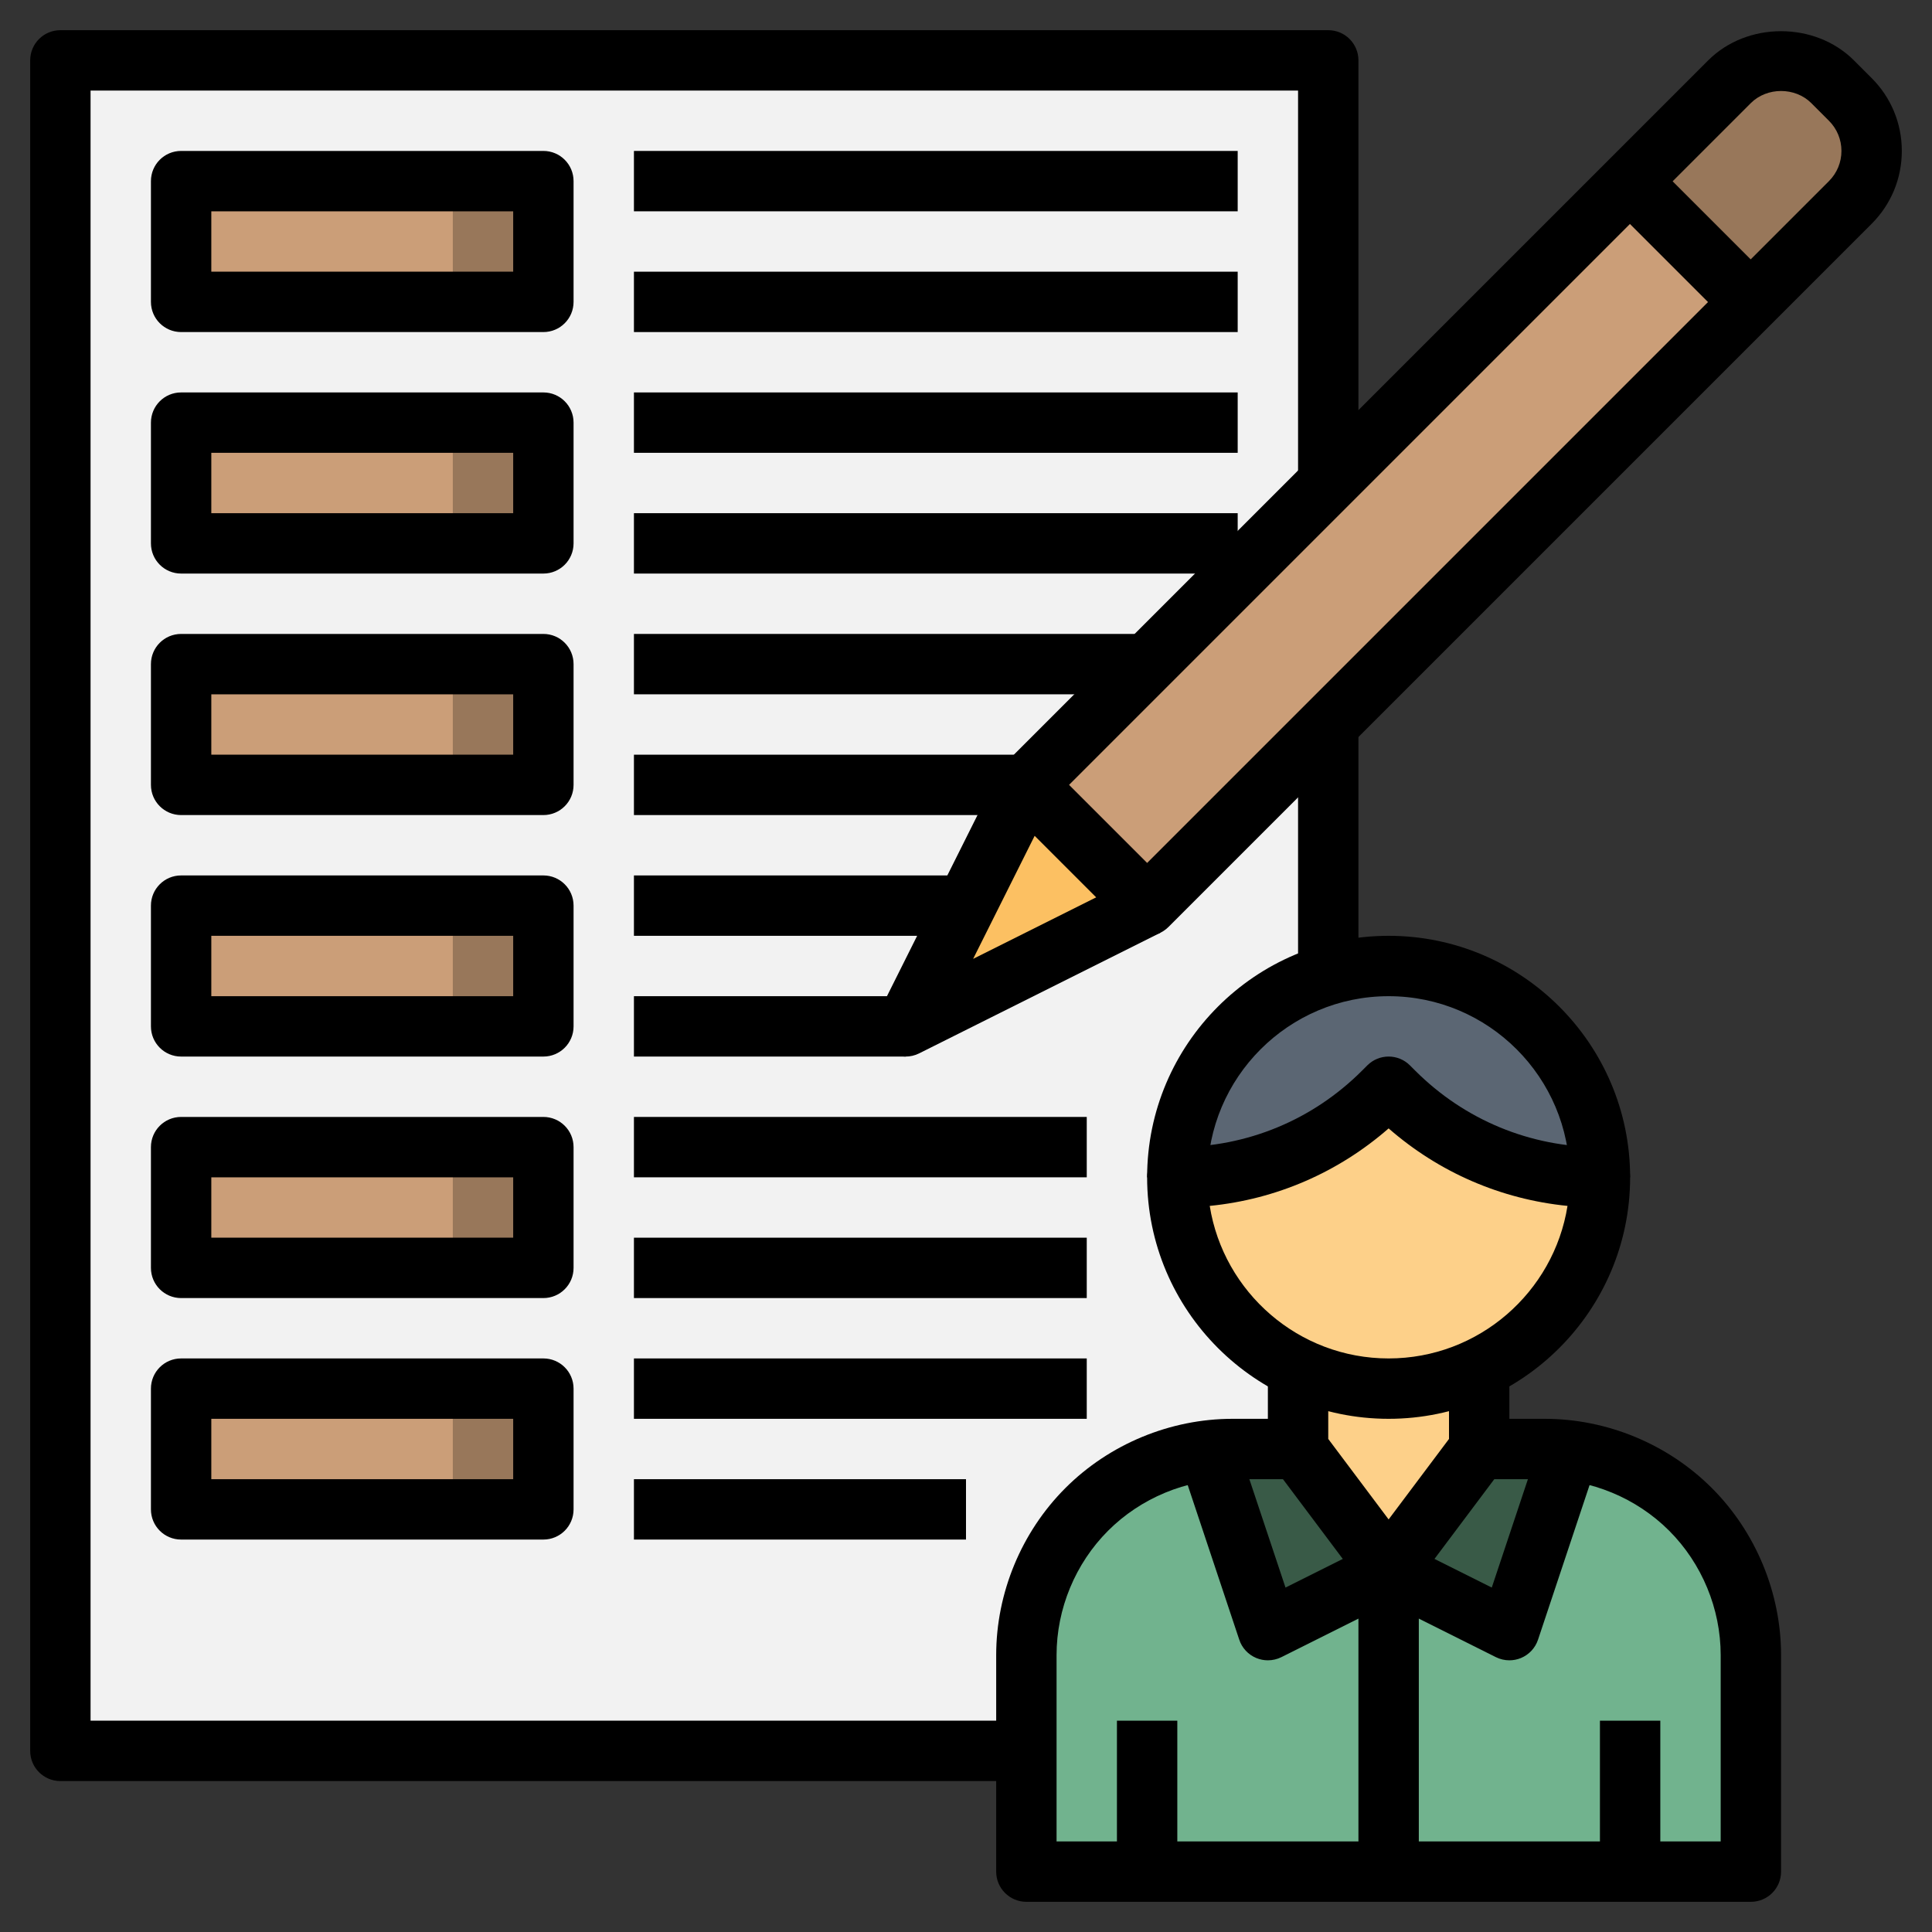 <svg id="Layer_3" enable-background="new 0 0 64 64" height="512" viewBox="0 0 64 64" width="512" xmlns="http://www.w3.org/2000/svg"><rect x="0" y="0" width="64" height="64" fill="#333333" stroke="none"/><path d="m2 2h42v56h-42z" fill="#f2f2f2"/><path d="m6 6h12v4h-12z" fill="#98775a"/><path d="m6 6h9v4h-9z" fill="#cb9e78"/><path d="m6 14h12v4h-12z" fill="#98775a"/><path d="m6 14h9v4h-9z" fill="#cb9e78"/><path d="m6 22h12v4h-12z" fill="#98775a"/><path d="m6 22h9v4h-9z" fill="#cb9e78"/><path d="m6 30h12v4h-12z" fill="#98775a"/><path d="m6 30h9v4h-9z" fill="#cb9e78"/><path d="m6 38h12v4h-12z" fill="#98775a"/><path d="m6 38h9v4h-9z" fill="#cb9e78"/><path d="m6 46h12v4h-12z" fill="#98775a"/><path d="m6 46h9v4h-9z" fill="#cb9e78"/><path d="m34 26 23.293-23.293c.453-.453 1.067-.707 1.707-.707.64 0 1.254.254 1.707.707l.586.586c.453.453.707 1.067.707 1.707 0 .64-.254 1.254-.707 1.707l-23.293 23.293z" fill="#cb9e78"/><path d="m61.293 3.293-.586-.586c-.453-.453-1.067-.707-1.707-.707s-1.254.254-1.707.707l-3.293 3.293 4 4 3.293-3.293c.453-.453.707-1.067.707-1.707s-.254-1.254-.707-1.707z" fill="#98775a"/><path d="m34 26-4 8 8-4z" fill="#fcc062"/><path d="m49 48h2.172c1.811 0 3.548.719 4.828 2 1.281 1.281 2 3.017 2 4.828v7.172h-24v-7.172c0-1.811.719-3.548 2-4.828 1.281-1.281 3.017-2 4.828-2h2.172l3 4z" fill="#71b38e"/><path d="m46 52 3-4h3l-2 6z" fill="#395a47"/><path d="m46 52-3-4h-3l2 6z" fill="#395a47"/><path d="m53 39c0 3.866-3.134 7-7 7-3.866 0-7-3.134-7-7 2.561 0 5.017-1.017 6.828-2.828l.172-.172.172.172c1.811 1.811 4.267 2.828 6.828 2.828z" fill="#fdd089"/><path d="m46 46c-1.075 0-2.09-.25-3-.683v2.683l3 4 3-4v-2.683c-.91.433-1.925.683-3 .683z" fill="#fdd089"/><path d="m46 36 .172.172c1.811 1.811 4.267 2.828 6.828 2.828 0-3.866-3.134-7-7-7s-7 3.134-7 7c2.561 0 5.017-1.017 6.828-2.828z" fill="#5b6673"/><path d="m34 59h-32c-.553 0-1-.447-1-1v-56c0-.553.447-1 1-1h42c.553 0 1 .447 1 1v14h-2v-13h-40v54h31z"/><path d="m18 11h-12c-.553 0-1-.447-1-1v-4c0-.553.447-1 1-1h12c.553 0 1 .447 1 1v4c0 .553-.447 1-1 1zm-11-2h10v-2h-10z"/><path d="m21 5h20v2h-20z"/><path d="m21 9h20v2h-20z"/><path d="m18 19h-12c-.553 0-1-.447-1-1v-4c0-.553.447-1 1-1h12c.553 0 1 .447 1 1v4c0 .553-.447 1-1 1zm-11-2h10v-2h-10z"/><path d="m21 13h20v2h-20z"/><path d="m21 17h20v2h-20z"/><path d="m18 27h-12c-.553 0-1-.447-1-1v-4c0-.553.447-1 1-1h12c.553 0 1 .447 1 1v4c0 .553-.447 1-1 1zm-11-2h10v-2h-10z"/><path d="m21 21h17v2h-17z"/><path d="m21 25h13v2h-13z"/><path d="m18 35h-12c-.553 0-1-.447-1-1v-4c0-.553.447-1 1-1h12c.553 0 1 .447 1 1v4c0 .553-.447 1-1 1zm-11-2h10v-2h-10z"/><path d="m21 29h11v2h-11z"/><path d="m21 33h9v2h-9z"/><path d="m18 43h-12c-.553 0-1-.447-1-1v-4c0-.553.447-1 1-1h12c.553 0 1 .447 1 1v4c0 .553-.447 1-1 1zm-11-2h10v-2h-10z"/><path d="m21 37h15v2h-15z"/><path d="m21 41h15v2h-15z"/><path d="m18 51h-12c-.553 0-1-.447-1-1v-4c0-.553.447-1 1-1h12c.553 0 1 .447 1 1v4c0 .553-.447 1-1 1zm-11-2h10v-2h-10z"/><path d="m21 45h15v2h-15z"/><path d="m21 49h11v2h-11z"/><path d="m46 53c-.314 0-.611-.148-.8-.4l-3-4c-.13-.173-.2-.383-.2-.6v-3h2v2.667l2 2.666 2-2.666v-2.667h2v3c0 .217-.07.427-.2.6l-3 4c-.189.252-.486.4-.8.4z"/><path d="m58 63h-24c-.553 0-1-.447-1-1v-7.172c0-2.061.836-4.078 2.293-5.535s3.475-2.293 5.535-2.293h2.172v2h-2.172c-1.534 0-3.036.622-4.121 1.707s-1.707 2.587-1.707 4.121v6.172h22v-6.172c0-1.534-.622-3.036-1.707-4.121s-2.587-1.707-4.121-1.707h-2.172v-2h2.172c2.061 0 4.078.836 5.535 2.293s2.293 3.475 2.293 5.535v7.172c0 .553-.447 1-1 1z"/><path d="m42 55c-.13 0-.26-.025-.383-.076-.268-.111-.475-.333-.565-.607l-2-6 1.896-.633 1.636 4.906 2.969-1.484.895 1.789-4 2c-.141.07-.295.105-.448.105z"/><path d="m45 52h2v10h-2z"/><path d="m50 55c-.153 0-.307-.035-.447-.105l-4-2 .895-1.789 2.969 1.484 1.636-4.906 1.896.633-2 6c-.091.274-.298.496-.565.607-.124.051-.254.076-.384.076z"/><path d="m46 47c-4.411 0-8-3.589-8-8 0-.553.447-1 1-1 2.312 0 4.486-.9 6.121-2.535l.172-.172c.391-.391 1.023-.391 1.414 0l.172.172c1.635 1.635 3.809 2.535 6.121 2.535.553 0 1 .447 1 1 0 4.411-3.589 8-8 8zm-5.926-7.053c.456 2.86 2.94 5.053 5.926 5.053s5.47-2.193 5.926-5.053c-2.2-.219-4.255-1.108-5.926-2.567-1.671 1.459-3.726 2.349-5.926 2.567z"/><path d="m37 57h2v5h-2z"/><path d="m53 57h2v5h-2z"/><path d="m54 39h-2c0-3.309-2.691-6-6-6s-6 2.691-6 6h-2c0-4.411 3.589-8 8-8s8 3.589 8 8z"/><path d="m38 31c-.256 0-.512-.098-.707-.293l-4-4c-.391-.391-.391-1.023 0-1.414l23.293-23.293c1.289-1.289 3.539-1.289 4.828 0l.586.586c.645.644 1 1.502 1 2.414s-.355 1.77-1 2.414l-23.293 23.293c-.195.195-.451.293-.707.293zm-2.586-5 2.586 2.586 22.586-22.586c.267-.268.414-.622.414-1s-.147-.732-.414-1l-.586-.586c-.535-.533-1.465-.533-2 0z"/><path d="m30 35c-.259 0-.515-.101-.707-.293-.305-.305-.38-.77-.188-1.154l4-8 1.789.895-2.658 5.316 5.316-2.658.895 1.789-8 4c-.142.071-.295.105-.447.105z"/><path d="m55 5.172h2v5.657h-2z" transform="matrix(.707 -.707 .707 .707 10.745 41.941)"/><path d="m43 24h2v8.291h-2z"/></svg>
